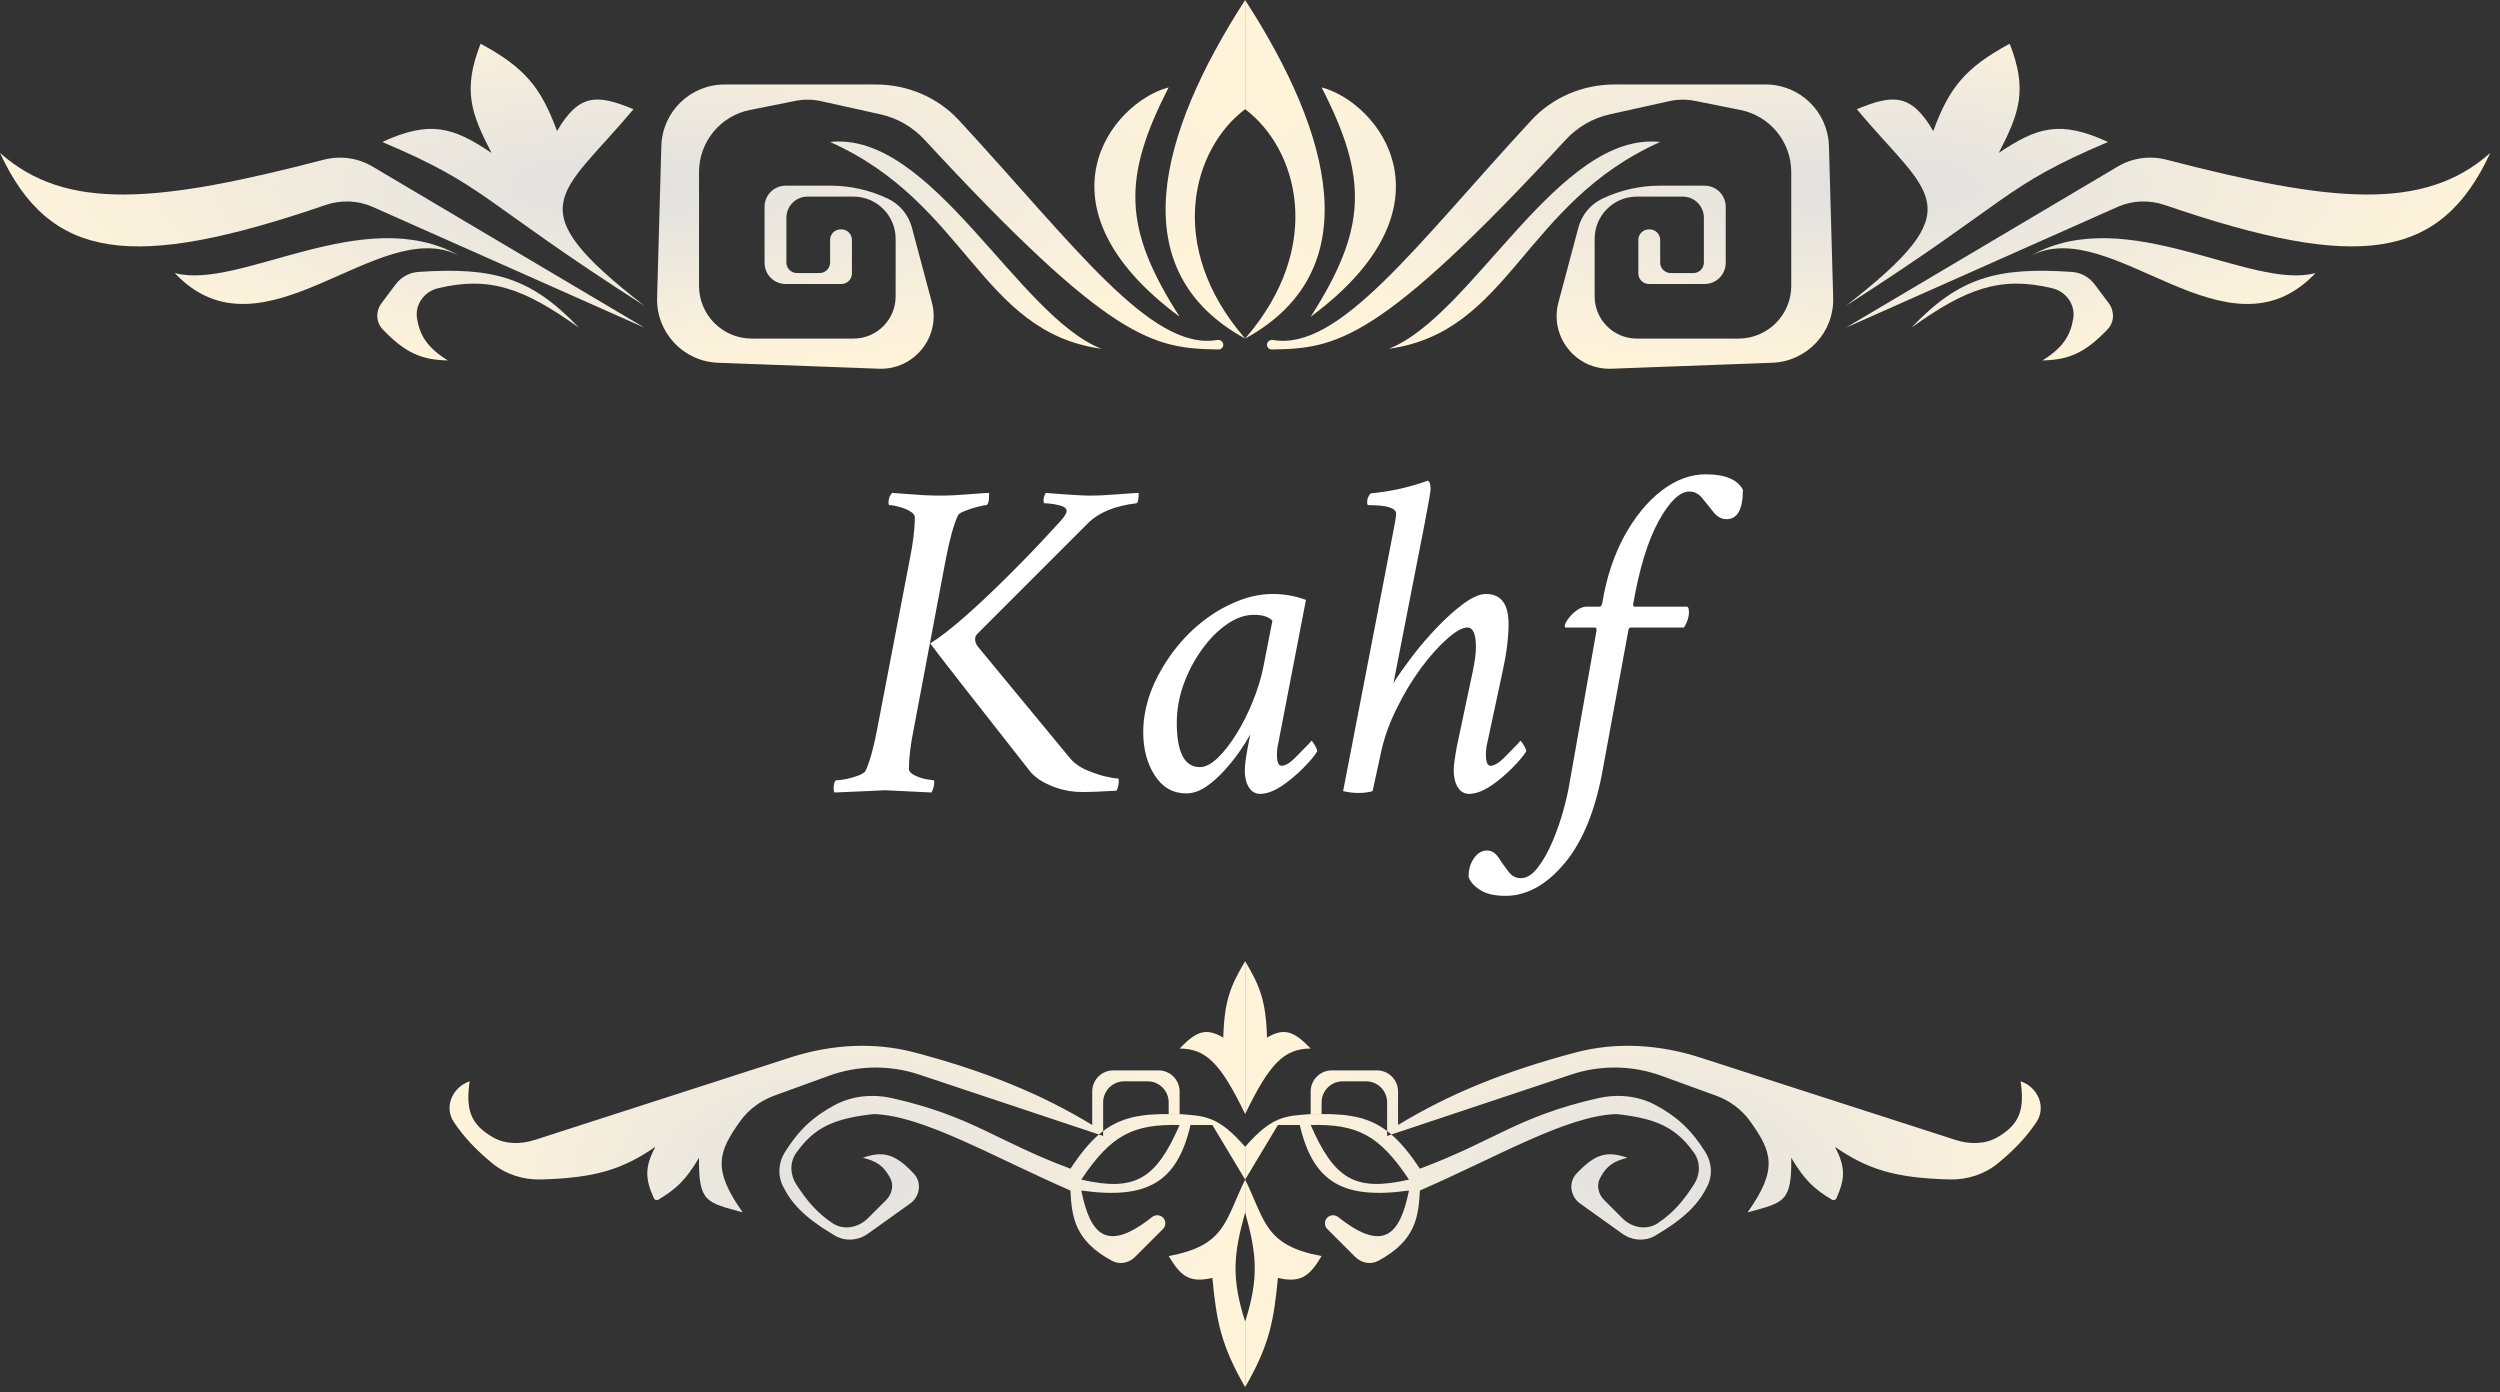 <svg width="237" height="132" viewBox="0 0 237 132" fill="none" xmlns="http://www.w3.org/2000/svg">
<rect x="0" y="0" width="237" height="132" fill="#333333" stroke="none"/>
<path d="M50.713 108.06C49.389 108.487 47.922 108.504 46.717 107.809C44.58 106.575 44.142 105.154 44.524 102.508V102.508C42.88 103.056 42.063 104.953 43.034 106.388C43.998 107.812 45.094 108.974 46.627 110.246C47.918 111.316 49.57 111.855 51.246 111.812C56.441 111.679 59.035 110.851 62.126 108.72C61.105 110.641 61.162 111.76 61.989 113.6C62.061 113.76 62.257 113.822 62.408 113.731C64.083 112.73 65.004 111.892 66.268 109.756C66.216 114.032 66.985 113.977 70.41 114.933C67.52 110.86 68.053 109.221 70.198 106.254C70.996 105.151 72.126 104.331 73.406 103.866L78.578 101.985C81.335 100.982 84.349 100.942 87.132 101.869L104.174 107.55C104.308 107.435 104.443 107.326 104.579 107.223V104.508C104.579 103.403 105.474 102.508 106.579 102.508H108.791C109.896 102.508 110.791 103.403 110.791 104.508V105.614H111.827V103.472C111.827 102.368 110.931 101.472 109.827 101.472H105.543C104.439 101.472 103.543 102.368 103.543 103.472V106.65C98.774 103.748 93.533 101.584 86.726 99.777C82.846 98.747 78.754 99.014 74.933 100.247L50.713 108.06Z" fill="url(#paint0_radial_692_1288)"/>
<path fill-rule="evenodd" clip-rule="evenodd" d="M118.04 111.827V108.721C115.458 105.74 114.164 105.799 111.827 105.614H110.791C108.063 105.589 106.223 105.979 104.579 107.223V107.685L104.174 107.55C103.27 108.327 102.41 109.382 101.473 110.791C94.423 108.167 92.242 105.859 84.631 104.117C82.793 103.696 80.838 103.854 79.174 104.739C77.141 105.82 75.748 107.075 74.401 109.235C73.798 110.201 73.705 111.42 74.215 112.438C75.05 114.107 76.25 115.417 79.138 117.128C80.119 117.709 81.351 117.62 82.279 116.957L86.28 114.099C87.219 113.429 87.413 112.09 86.622 111.251C84.831 109.354 83.723 109.09 81.799 109.756C83.025 110.067 83.748 110.456 84.397 111.688C84.76 112.378 84.552 113.216 84.001 113.767L82.276 115.492C81.371 116.397 79.967 116.664 78.906 115.948C77.392 114.927 76.479 113.802 75.488 112.283C74.894 111.372 74.854 110.185 75.48 109.296C77.189 106.871 79.077 106.022 82.835 105.614C87.514 105.758 93.974 109.592 101.473 112.862C101.611 115.305 101.827 117.608 105.431 119.531C106.15 119.915 107.027 119.733 107.604 119.156L110.252 116.508C110.55 116.21 110.55 115.727 110.252 115.429V115.429C109.972 115.149 109.522 115.134 109.211 115.381C104.883 118.812 103.35 117.017 102.508 112.862C108.785 113.743 111.601 112.063 112.862 106.65H114.933L118.04 111.827ZM102.508 111.827C105.324 107.593 107.417 106.549 111.827 106.65C109.582 111.782 107.624 113.001 102.508 111.827Z" fill="url(#paint1_radial_692_1288)"/>
<path d="M118.04 114.933V111.827C116.112 115.763 116.189 118.074 110.791 119.075C111.96 121.038 112.806 121.636 114.933 121.146C115.325 125.201 115.718 127.472 118.04 131.5V125.287C116.703 121.107 116.953 118.865 118.04 114.933Z" fill="url(#paint2_radial_692_1288)"/>
<path d="M115.969 98.366C116.06 94.792 116.696 93.394 118.04 91.118V105.614C115.723 100.811 114.342 99.414 111.827 99.401C113.365 97.812 114.277 97.364 115.969 98.366Z" fill="url(#paint3_radial_692_1288)"/>
<path d="M185.366 108.06C186.69 108.487 188.157 108.504 189.362 107.809C191.499 106.575 191.937 105.154 191.555 102.508V102.508C193.199 103.056 194.016 104.953 193.045 106.388C192.081 107.812 190.985 108.974 189.452 110.246C188.161 111.316 186.509 111.855 184.833 111.812C179.638 111.679 177.044 110.851 173.953 108.72C174.974 110.641 174.917 111.76 174.09 113.6C174.018 113.76 173.822 113.822 173.671 113.731C171.996 112.73 171.075 111.892 169.811 109.756C169.863 114.032 169.094 113.977 165.669 114.933C168.559 110.86 168.026 109.221 165.881 106.254C165.083 105.151 163.953 104.331 162.673 103.866L157.501 101.985C154.744 100.982 151.73 100.942 148.947 101.869L131.905 107.55C131.771 107.435 131.636 107.326 131.5 107.223V104.508C131.5 103.403 130.605 102.508 129.5 102.508H127.288C126.183 102.508 125.288 103.403 125.288 104.508V105.614H124.252V103.472C124.252 102.368 125.148 101.472 126.252 101.472H130.536C131.64 101.472 132.536 102.368 132.536 103.472V106.65C137.305 103.748 142.547 101.584 149.353 99.777C153.233 98.747 157.325 99.014 161.146 100.247L185.366 108.06Z" fill="url(#paint4_radial_692_1288)"/>
<path fill-rule="evenodd" clip-rule="evenodd" d="M118.04 111.827V108.721C120.621 105.74 121.915 105.799 124.252 105.614H125.288C128.016 105.589 129.856 105.979 131.5 107.223V107.685L131.905 107.55C132.809 108.327 133.669 109.382 134.607 110.791C141.656 108.167 143.837 105.859 151.448 104.117C153.286 103.696 155.241 103.854 156.905 104.739C158.938 105.82 160.331 107.075 161.678 109.235C162.281 110.201 162.374 111.42 161.864 112.438C161.029 114.107 159.829 115.417 156.941 117.128C155.96 117.709 154.728 117.62 153.8 116.957L149.799 114.099C148.86 113.429 148.666 112.09 149.457 111.251C151.248 109.354 152.356 109.09 154.28 109.756C153.054 110.067 152.331 110.456 151.683 111.688C151.319 112.378 151.527 113.216 152.079 113.767L153.803 115.492C154.708 116.397 156.112 116.664 157.173 115.948C158.687 114.927 159.601 113.802 160.591 112.283C161.185 111.372 161.225 110.185 160.599 109.296C158.891 106.871 157.002 106.022 153.244 105.614C148.565 105.758 142.105 109.592 134.607 112.862C134.468 115.305 134.252 117.608 130.648 119.531C129.929 119.915 129.052 119.733 128.475 119.156L125.827 116.508C125.529 116.21 125.529 115.727 125.827 115.429V115.429C126.107 115.149 126.557 115.134 126.868 115.381C131.196 118.812 132.729 117.017 133.571 112.862C127.294 113.743 124.479 112.063 123.217 106.65H121.146L118.04 111.827ZM133.571 111.827C130.755 107.593 128.662 106.549 124.252 106.65C126.497 111.782 128.455 113.001 133.571 111.827Z" fill="url(#paint5_radial_692_1288)"/>
<path d="M118.04 114.933V111.827C119.967 115.763 119.89 118.074 125.288 119.075C124.119 121.038 123.273 121.636 121.146 121.146C120.755 125.201 120.362 127.472 118.04 131.5V125.287C119.376 121.107 119.126 118.865 118.04 114.933Z" fill="url(#paint6_radial_692_1288)"/>
<path d="M120.11 98.366C120.019 94.792 119.383 93.394 118.04 91.118V105.614C120.356 100.811 121.737 99.414 124.252 99.401C122.714 97.812 121.802 97.364 120.11 98.366Z" fill="url(#paint7_radial_692_1288)"/>
<path d="M89.688 52.871L86.637 69.027C86.322 70.56 86.164 71.849 86.164 72.894C86.164 73.124 86.357 73.331 86.744 73.518C87.131 73.704 87.51 73.826 87.883 73.883L88.484 73.969C88.542 73.969 88.57 74.026 88.57 74.141C88.57 74.456 88.484 74.785 88.312 75.129C86.995 75.057 85.963 75.007 85.219 74.978C84.474 74.936 84.016 74.914 83.844 74.914C83.815 74.914 83.407 74.936 82.619 74.978C81.831 75.007 80.664 75.057 79.117 75.129C79.06 75.072 79.031 74.957 79.031 74.785C79.031 74.241 79.132 73.969 79.332 73.969C79.561 73.969 79.876 73.926 80.277 73.84C80.693 73.754 81.079 73.639 81.438 73.496C81.796 73.353 82.01 73.195 82.082 73.023C82.497 72.078 82.87 70.703 83.199 68.898L86.25 53C86.565 51.467 86.723 50.15 86.723 49.047C86.723 48.832 86.572 48.639 86.272 48.467C85.985 48.295 85.648 48.159 85.262 48.059C84.889 47.944 84.574 47.887 84.316 47.887C84.259 47.887 84.231 47.815 84.231 47.672C84.231 47.271 84.345 46.956 84.574 46.727C84.803 46.741 85.19 46.77 85.734 46.812C86.293 46.855 86.894 46.898 87.539 46.941C88.184 46.97 88.742 46.984 89.215 46.984C89.902 46.984 90.783 46.941 91.857 46.855C92.932 46.77 93.569 46.727 93.769 46.727V46.855C93.769 47.543 93.669 47.887 93.469 47.887C93.326 47.887 93.046 47.944 92.631 48.059C92.23 48.159 91.836 48.288 91.449 48.445C91.077 48.589 90.862 48.732 90.805 48.875C90.418 49.72 90.046 51.052 89.688 52.871ZM88.184 60.992C89.072 60.448 90.167 59.603 91.471 58.457C92.774 57.311 94.156 56.008 95.617 54.547C97.092 53.086 98.496 51.625 99.828 50.164C99.971 50.021 100.222 49.749 100.58 49.348C100.938 48.932 101.117 48.632 101.117 48.445C101.117 48.188 100.867 48.001 100.365 47.887C99.864 47.772 99.427 47.715 99.055 47.715C98.969 47.715 98.926 47.629 98.926 47.457C98.926 47.199 98.997 46.956 99.141 46.727C99.484 46.755 99.936 46.791 100.494 46.834C101.053 46.877 101.597 46.913 102.127 46.941C102.671 46.97 103.079 46.984 103.352 46.984C104.053 46.984 104.949 46.941 106.037 46.855C107.14 46.77 107.777 46.727 107.949 46.727C107.949 47.385 107.863 47.715 107.691 47.715C105.672 47.958 104.154 48.589 103.137 49.605L92.652 60.09C92.509 60.233 92.438 60.405 92.438 60.605C92.438 60.82 92.523 61.05 92.695 61.293L101.461 71.906C101.79 72.307 102.256 72.651 102.857 72.938C103.473 73.21 104.082 73.424 104.684 73.582C105.285 73.725 105.715 73.797 105.973 73.797C106.03 73.797 106.059 73.883 106.059 74.055C106.059 74.384 105.987 74.685 105.844 74.957C104.383 75.043 103.309 75.086 102.621 75.086C101.733 75.086 100.881 74.943 100.064 74.656C99.42 74.413 98.904 74.162 98.518 73.904C98.145 73.647 97.852 73.382 97.637 73.109C94.787 69.486 92.574 66.664 90.998 64.644C89.422 62.625 88.484 61.408 88.184 60.992ZM120.668 56.309C121.728 56.309 122.773 56.495 123.805 56.867L121.184 70.445C121.098 70.789 121.055 71.147 121.055 71.519C121.055 72.236 121.198 72.594 121.484 72.594C121.842 72.594 122.272 72.343 122.773 71.842C123.275 71.326 123.704 70.889 124.062 70.531L124.32 70.231C124.378 70.231 124.485 70.367 124.643 70.639C124.8 70.911 124.879 71.104 124.879 71.219C124.635 71.634 124.191 72.164 123.547 72.809C122.917 73.453 122.229 74.026 121.484 74.527C120.74 75.014 120.066 75.258 119.465 75.258C119.007 75.258 118.648 75.05 118.391 74.635C118.133 74.219 118.004 73.682 118.004 73.023C118.004 72.579 118.104 71.82 118.305 70.746L118.455 69.994C118.498 69.794 118.52 69.672 118.52 69.629C118.29 70.059 117.961 70.588 117.531 71.219C117.102 71.835 116.607 72.451 116.049 73.066C115.49 73.682 114.903 74.198 114.287 74.613C113.671 75.014 113.062 75.215 112.461 75.215C111.201 75.215 110.205 74.649 109.475 73.518C108.744 72.386 108.379 71.018 108.379 69.414C108.379 67.366 108.988 65.325 110.205 63.291C111.021 61.916 111.995 60.706 113.127 59.66C114.273 58.615 115.497 57.798 116.801 57.211C118.104 56.609 119.393 56.309 120.668 56.309ZM118.863 58.285C118.018 58.285 117.166 58.586 116.307 59.188C115.447 59.775 114.66 60.57 113.943 61.572C113.227 62.56 112.647 63.663 112.203 64.881C111.773 66.084 111.559 67.294 111.559 68.512C111.559 71.319 112.289 72.723 113.75 72.723C114.266 72.723 114.824 72.436 115.426 71.863C116.027 71.29 116.622 70.531 117.209 69.586C117.796 68.641 118.312 67.617 118.756 66.514C119.214 65.397 119.551 64.301 119.766 63.227L120.625 58.844C120.281 58.471 119.694 58.285 118.863 58.285ZM140.863 56.309C142.296 56.309 143.012 57.254 143.012 59.145C143.012 60.477 142.811 62.038 142.41 63.828L140.992 70.445C140.906 70.789 140.863 71.147 140.863 71.519C140.863 72.236 141.007 72.594 141.293 72.594C141.651 72.594 142.081 72.343 142.582 71.842C143.083 71.326 143.513 70.889 143.871 70.531L144.129 70.231C144.186 70.231 144.294 70.367 144.451 70.639C144.609 70.911 144.688 71.104 144.688 71.219C144.444 71.634 144 72.164 143.355 72.809C142.725 73.453 142.038 74.026 141.293 74.527C140.548 75.014 139.875 75.258 139.273 75.258C138.815 75.258 138.457 75.05 138.199 74.635C137.941 74.219 137.812 73.682 137.812 73.023C137.812 72.594 137.913 71.835 138.113 70.746L139.617 63.656C139.818 62.682 139.918 61.909 139.918 61.336C139.918 60.104 139.646 59.488 139.102 59.488C138.629 59.488 137.992 59.846 137.189 60.562C136.387 61.264 135.549 62.203 134.676 63.377C133.816 64.551 133.036 65.862 132.334 67.309C131.632 68.741 131.138 70.188 130.852 71.648L130.121 75C129.734 75.115 129.29 75.172 128.789 75.172C128.302 75.172 127.815 75.115 127.328 75L131.969 50.98C132.227 49.706 132.355 48.947 132.355 48.703C132.355 48.159 131.482 47.887 129.734 47.887C129.648 47.887 129.605 47.801 129.605 47.629C129.605 47.285 129.72 46.999 129.949 46.77C131.811 46.598 133.616 46.197 135.363 45.566C135.535 45.652 135.621 45.925 135.621 46.383C135.621 46.583 135.435 47.658 135.062 49.605L132.098 64.773C132.37 64.287 132.993 63.398 133.967 62.109C134.611 61.264 135.356 60.398 136.201 59.51C137.061 58.607 137.906 57.848 138.736 57.232C139.581 56.617 140.29 56.309 140.863 56.309ZM161.703 44.965C163.536 44.965 164.711 45.452 165.227 46.426C165.227 48.288 164.711 49.219 163.68 49.219C163.221 49.219 162.813 49.004 162.455 48.574C162.111 48.13 161.76 47.693 161.402 47.264C161.059 46.82 160.643 46.598 160.156 46.598C159.24 46.598 158.266 47.536 157.234 49.412C156.217 51.26 155.415 53.874 154.828 57.254V57.34C154.828 57.454 154.871 57.512 154.957 57.512H159.898C160.042 57.512 160.113 57.684 160.113 58.027C160.113 58.5 159.956 58.987 159.641 59.488H154.613C154.456 59.488 154.37 59.603 154.355 59.832L151.992 72.68C151.305 76.662 150.094 79.698 148.361 81.789C146.628 83.88 144.745 84.926 142.711 84.926C141.708 84.926 140.921 84.747 140.348 84.389C139.775 84.031 139.402 83.622 139.23 83.164C139.202 82.505 139.359 81.918 139.703 81.402C140.047 80.887 140.477 80.629 140.992 80.629C141.393 80.629 141.744 80.844 142.045 81.273C142.331 81.717 142.639 82.154 142.969 82.584C143.284 83.028 143.685 83.25 144.172 83.25C144.745 83.25 145.282 82.913 145.783 82.24C146.299 81.581 146.764 80.758 147.18 79.769C147.595 78.781 147.939 77.793 148.211 76.805C148.483 75.816 148.669 75 148.77 74.356L151.348 59.789V59.703C151.348 59.56 151.305 59.488 151.219 59.488H148.426C148.368 59.488 148.34 59.445 148.34 59.359C148.34 59.188 148.447 58.958 148.662 58.672C148.877 58.371 149.142 58.106 149.457 57.877C149.786 57.633 150.102 57.512 150.402 57.512H151.648C151.763 57.512 151.849 57.383 151.906 57.125C152.293 54.776 152.98 52.685 153.969 50.852C154.971 49.018 156.146 47.579 157.492 46.533C158.853 45.488 160.257 44.965 161.703 44.965Z" fill="white"/>
<path d="M0 14.496C6.3 20.098 15.079 19.198 30.687 15.142C32.25 14.736 33.917 14.96 35.306 15.783L61.09 31.063L35.33 19.614C33.92 18.987 32.318 18.935 30.859 19.436C12.55 25.716 4.737 24.728 0 14.496Z" fill="url(#paint8_radial_692_1288)"/>
<path d="M16.567 25.886C22.709 27.549 34.486 19.175 43.503 24.213C35.799 20.345 24.927 34.738 16.567 25.886Z" fill="url(#paint9_radial_692_1288)"/>
<path d="M42.453 34.169C40.475 32.938 39.804 31.791 39.536 30.205C39.314 28.887 40.214 27.637 41.514 27.326C46.406 26.155 49.66 27.317 54.878 31.063C50.376 26.336 46.825 25.284 39.647 25.78C38.797 25.839 38.019 26.275 37.508 26.956L36.167 28.745C35.605 29.494 35.631 30.543 36.278 31.221C38.443 33.484 39.98 34.116 42.453 34.169Z" fill="url(#paint10_radial_692_1288)"/>
<path d="M61.09 28.992C48.873 19.507 53.131 18.638 60.055 10.354C56.629 8.932 54.894 8.839 52.807 12.425C51.288 8.294 49.778 6.427 45.559 4.142C43.852 8.52 44.632 10.699 46.594 14.496C42.938 12.035 40.747 11.382 36.24 13.461C46.305 17.727 45.293 18.875 61.09 28.992Z" fill="url(#paint11_radial_692_1288)"/>
<path d="M78.693 22.744C78.693 22.192 79.141 21.744 79.693 21.744H79.764C80.316 21.744 80.764 22.192 80.764 22.744V25.921C80.764 26.474 80.316 26.921 79.764 26.921H74.48C73.376 26.921 72.48 26.026 72.48 24.921V19.602C72.48 18.498 73.376 17.602 74.48 17.602H78.728C80.614 17.602 82.475 18.023 84.178 18.834V18.834C85.296 19.366 86.125 20.363 86.444 21.56L88.34 28.669C89.206 31.918 86.684 35.079 83.324 34.954L68.068 34.389C64.778 34.267 62.2 31.517 62.292 28.226L62.695 13.843C62.786 10.595 65.444 8.01 68.692 8.01H83.039C86.023 8.01 88.89 9.217 90.915 11.409C101.807 23.194 109.097 33.322 115.395 32.23C115.685 32.18 115.968 32.392 115.968 32.686V32.686C115.968 32.932 115.766 33.132 115.519 33.129C109.37 33.045 105.37 32.431 87.653 13.254C86.537 12.046 85.079 11.198 83.474 10.841L77.858 9.594C77.043 9.412 76.199 9.403 75.38 9.567L71.091 10.425C68.287 10.986 66.268 13.448 66.268 16.309V27.098C66.268 29.86 68.506 32.098 71.268 32.098H80.906C83.115 32.098 84.906 30.308 84.906 28.098V22.638C84.906 20.429 83.115 18.638 80.906 18.638H76.551C75.447 18.638 74.551 19.533 74.551 20.638V24.886C74.551 25.438 74.999 25.886 75.551 25.886H77.693C78.245 25.886 78.693 25.438 78.693 24.886V22.744Z" fill="url(#paint12_radial_692_1288)"/>
<path d="M104.412 33.063C96.474 29.951 88.324 12.407 78.693 13.461C91.666 19.233 92.918 31.479 104.412 33.063Z" fill="url(#paint13_radial_692_1288)"/>
<path d="M111.827 30.028C106.485 21.683 106.361 16.914 110.791 8.283C105.363 9.714 97.626 19.511 111.827 30.028Z" fill="url(#paint14_radial_692_1288)"/>
<path d="M118.039 10.354C113.102 14.055 110.405 23.279 118.039 32.098C106.33 25.689 109.793 12.771 118.039 0V10.354Z" fill="url(#paint15_radial_692_1288)"/>
<path d="M236.079 14.496C229.778 20.098 221 19.198 205.392 15.142C203.829 14.736 202.162 14.96 200.773 15.783L174.988 31.063L200.748 19.614C202.158 18.987 203.76 18.935 205.22 19.436C223.529 25.716 231.342 24.728 236.079 14.496Z" fill="url(#paint16_radial_692_1288)"/>
<path d="M219.512 25.886C213.369 27.549 201.593 19.175 192.576 24.213C200.279 20.345 211.151 34.738 219.512 25.886Z" fill="url(#paint17_radial_692_1288)"/>
<path d="M193.626 34.169C195.604 32.938 196.275 31.791 196.542 30.205C196.765 28.887 195.865 27.637 194.565 27.326C189.672 26.155 186.419 27.317 181.201 31.063C185.703 26.336 189.254 25.284 196.432 25.78C197.281 25.839 198.06 26.275 198.571 26.956L199.912 28.745C200.474 29.494 200.448 30.543 199.8 31.221C197.636 33.484 196.099 34.116 193.626 34.169Z" fill="url(#paint18_radial_692_1288)"/>
<path d="M174.988 28.992C187.206 19.507 182.948 18.638 176.024 10.354C179.45 8.932 181.185 8.839 183.272 12.425C184.791 8.294 186.3 6.427 190.52 4.142C192.226 8.52 191.446 10.699 189.484 14.496C193.141 12.035 195.331 11.382 199.838 13.461C189.774 17.727 190.786 18.875 174.988 28.992Z" fill="url(#paint19_radial_692_1288)"/>
<path d="M157.386 22.744C157.386 22.192 156.938 21.744 156.386 21.744H156.315C155.763 21.744 155.315 22.192 155.315 22.744V25.921C155.315 26.474 155.763 26.921 156.315 26.921H161.598C162.703 26.921 163.598 26.026 163.598 24.921V19.602C163.598 18.498 162.703 17.602 161.598 17.602H157.351C155.465 17.602 153.603 18.023 151.901 18.834V18.834C150.782 19.366 149.954 20.363 149.635 21.56L147.739 28.669C146.872 31.918 149.395 35.079 152.755 34.954L168.011 34.389C171.301 34.267 173.878 31.517 173.786 28.226L173.384 13.843C173.293 10.595 170.635 8.01 167.386 8.01H153.04C150.056 8.01 147.189 9.217 145.164 11.409C134.272 23.194 126.982 33.322 120.683 32.23C120.393 32.18 120.11 32.392 120.11 32.686V32.686C120.11 32.932 120.313 33.132 120.559 33.129C126.708 33.045 130.709 32.431 148.426 13.254C149.542 12.046 150.999 11.198 152.605 10.841L158.22 9.594C159.035 9.412 159.88 9.403 160.698 9.567L164.988 10.425C167.792 10.986 169.811 13.448 169.811 16.309V27.098C169.811 29.86 167.572 32.098 164.811 32.098H155.173C152.964 32.098 151.173 30.308 151.173 28.098V22.638C151.173 20.429 152.964 18.638 155.173 18.638H159.527C160.632 18.638 161.527 19.533 161.527 20.638V24.886C161.527 25.438 161.08 25.886 160.527 25.886H158.386C157.833 25.886 157.386 25.438 157.386 24.886V22.744Z" fill="url(#paint20_radial_692_1288)"/>
<path d="M131.666 33.063C139.604 29.951 147.754 12.407 157.386 13.461C144.412 19.233 143.16 31.479 131.666 33.063Z" fill="url(#paint21_radial_692_1288)"/>
<path d="M124.252 30.028C129.594 21.683 129.718 16.914 125.287 8.283C130.716 9.714 138.453 19.511 124.252 30.028Z" fill="url(#paint22_radial_692_1288)"/>
<path d="M118.039 10.354C122.976 14.055 125.673 23.279 118.039 32.098C129.749 25.689 126.286 12.771 118.039 0V10.354Z" fill="url(#paint23_radial_692_1288)"/>
<defs>
<radialGradient id="paint0_radial_692_1288" cx="0" cy="0" r="1" gradientUnits="userSpaceOnUse" gradientTransform="translate(79.728 111.309) scale(38.311 20.191)">
<stop stop-color="#E1E1E1"/>
<stop offset="1" stop-color="#FFF4DA"/>
</radialGradient>
<radialGradient id="paint1_radial_692_1288" cx="0" cy="0" r="1" gradientUnits="userSpaceOnUse" gradientTransform="translate(79.728 111.309) scale(38.311 20.191)">
<stop stop-color="#E1E1E1"/>
<stop offset="1" stop-color="#FFF4DA"/>
</radialGradient>
<radialGradient id="paint2_radial_692_1288" cx="0" cy="0" r="1" gradientUnits="userSpaceOnUse" gradientTransform="translate(79.728 111.309) scale(38.311 20.191)">
<stop stop-color="#E1E1E1"/>
<stop offset="1" stop-color="#FFF4DA"/>
</radialGradient>
<radialGradient id="paint3_radial_692_1288" cx="0" cy="0" r="1" gradientUnits="userSpaceOnUse" gradientTransform="translate(79.728 111.309) scale(38.311 20.191)">
<stop stop-color="#E1E1E1"/>
<stop offset="1" stop-color="#FFF4DA"/>
</radialGradient>
<radialGradient id="paint4_radial_692_1288" cx="0" cy="0" r="1" gradientUnits="userSpaceOnUse" gradientTransform="translate(156.351 111.309) rotate(180) scale(38.311 20.191)">
<stop stop-color="#E1E1E1"/>
<stop offset="1" stop-color="#FFF4DA"/>
</radialGradient>
<radialGradient id="paint5_radial_692_1288" cx="0" cy="0" r="1" gradientUnits="userSpaceOnUse" gradientTransform="translate(156.351 111.309) rotate(180) scale(38.311 20.191)">
<stop stop-color="#E1E1E1"/>
<stop offset="1" stop-color="#FFF4DA"/>
</radialGradient>
<radialGradient id="paint6_radial_692_1288" cx="0" cy="0" r="1" gradientUnits="userSpaceOnUse" gradientTransform="translate(156.351 111.309) rotate(180) scale(38.311 20.191)">
<stop stop-color="#E1E1E1"/>
<stop offset="1" stop-color="#FFF4DA"/>
</radialGradient>
<radialGradient id="paint7_radial_692_1288" cx="0" cy="0" r="1" gradientUnits="userSpaceOnUse" gradientTransform="translate(156.351 111.309) rotate(180) scale(38.311 20.191)">
<stop stop-color="#E1E1E1"/>
<stop offset="1" stop-color="#FFF4DA"/>
</radialGradient>
<radialGradient id="paint8_radial_692_1288" cx="0" cy="0" r="1" gradientUnits="userSpaceOnUse" gradientTransform="translate(59.02 17.602) scale(59.02 17.602)">
<stop stop-color="#E1E1E1"/>
<stop offset="1" stop-color="#FFF4DA"/>
</radialGradient>
<radialGradient id="paint9_radial_692_1288" cx="0" cy="0" r="1" gradientUnits="userSpaceOnUse" gradientTransform="translate(59.02 17.602) scale(59.02 17.602)">
<stop stop-color="#E1E1E1"/>
<stop offset="1" stop-color="#FFF4DA"/>
</radialGradient>
<radialGradient id="paint10_radial_692_1288" cx="0" cy="0" r="1" gradientUnits="userSpaceOnUse" gradientTransform="translate(59.02 17.602) scale(59.02 17.602)">
<stop stop-color="#E1E1E1"/>
<stop offset="1" stop-color="#FFF4DA"/>
</radialGradient>
<radialGradient id="paint11_radial_692_1288" cx="0" cy="0" r="1" gradientUnits="userSpaceOnUse" gradientTransform="translate(59.02 17.602) scale(59.02 17.602)">
<stop stop-color="#E1E1E1"/>
<stop offset="1" stop-color="#FFF4DA"/>
</radialGradient>
<radialGradient id="paint12_radial_692_1288" cx="0" cy="0" r="1" gradientUnits="userSpaceOnUse" gradientTransform="translate(59.02 17.602) scale(59.02 17.602)">
<stop stop-color="#E1E1E1"/>
<stop offset="1" stop-color="#FFF4DA"/>
</radialGradient>
<radialGradient id="paint13_radial_692_1288" cx="0" cy="0" r="1" gradientUnits="userSpaceOnUse" gradientTransform="translate(59.02 17.602) scale(59.02 17.602)">
<stop stop-color="#E1E1E1"/>
<stop offset="1" stop-color="#FFF4DA"/>
</radialGradient>
<radialGradient id="paint14_radial_692_1288" cx="0" cy="0" r="1" gradientUnits="userSpaceOnUse" gradientTransform="translate(59.02 17.602) scale(59.02 17.602)">
<stop stop-color="#E1E1E1"/>
<stop offset="1" stop-color="#FFF4DA"/>
</radialGradient>
<radialGradient id="paint15_radial_692_1288" cx="0" cy="0" r="1" gradientUnits="userSpaceOnUse" gradientTransform="translate(59.02 17.602) scale(59.02 17.602)">
<stop stop-color="#E1E1E1"/>
<stop offset="1" stop-color="#FFF4DA"/>
</radialGradient>
<radialGradient id="paint16_radial_692_1288" cx="0" cy="0" r="1" gradientUnits="userSpaceOnUse" gradientTransform="translate(177.059 17.602) rotate(180) scale(59.02 17.602)">
<stop stop-color="#E1E1E1"/>
<stop offset="1" stop-color="#FFF4DA"/>
</radialGradient>
<radialGradient id="paint17_radial_692_1288" cx="0" cy="0" r="1" gradientUnits="userSpaceOnUse" gradientTransform="translate(177.059 17.602) rotate(180) scale(59.02 17.602)">
<stop stop-color="#E1E1E1"/>
<stop offset="1" stop-color="#FFF4DA"/>
</radialGradient>
<radialGradient id="paint18_radial_692_1288" cx="0" cy="0" r="1" gradientUnits="userSpaceOnUse" gradientTransform="translate(177.059 17.602) rotate(180) scale(59.02 17.602)">
<stop stop-color="#E1E1E1"/>
<stop offset="1" stop-color="#FFF4DA"/>
</radialGradient>
<radialGradient id="paint19_radial_692_1288" cx="0" cy="0" r="1" gradientUnits="userSpaceOnUse" gradientTransform="translate(177.059 17.602) rotate(180) scale(59.02 17.602)">
<stop stop-color="#E1E1E1"/>
<stop offset="1" stop-color="#FFF4DA"/>
</radialGradient>
<radialGradient id="paint20_radial_692_1288" cx="0" cy="0" r="1" gradientUnits="userSpaceOnUse" gradientTransform="translate(177.059 17.602) rotate(180) scale(59.02 17.602)">
<stop stop-color="#E1E1E1"/>
<stop offset="1" stop-color="#FFF4DA"/>
</radialGradient>
<radialGradient id="paint21_radial_692_1288" cx="0" cy="0" r="1" gradientUnits="userSpaceOnUse" gradientTransform="translate(177.059 17.602) rotate(180) scale(59.02 17.602)">
<stop stop-color="#E1E1E1"/>
<stop offset="1" stop-color="#FFF4DA"/>
</radialGradient>
<radialGradient id="paint22_radial_692_1288" cx="0" cy="0" r="1" gradientUnits="userSpaceOnUse" gradientTransform="translate(177.059 17.602) rotate(180) scale(59.02 17.602)">
<stop stop-color="#E1E1E1"/>
<stop offset="1" stop-color="#FFF4DA"/>
</radialGradient>
<radialGradient id="paint23_radial_692_1288" cx="0" cy="0" r="1" gradientUnits="userSpaceOnUse" gradientTransform="translate(177.059 17.602) rotate(180) scale(59.02 17.602)">
<stop stop-color="#E1E1E1"/>
<stop offset="1" stop-color="#FFF4DA"/>
</radialGradient>
</defs>
</svg>
